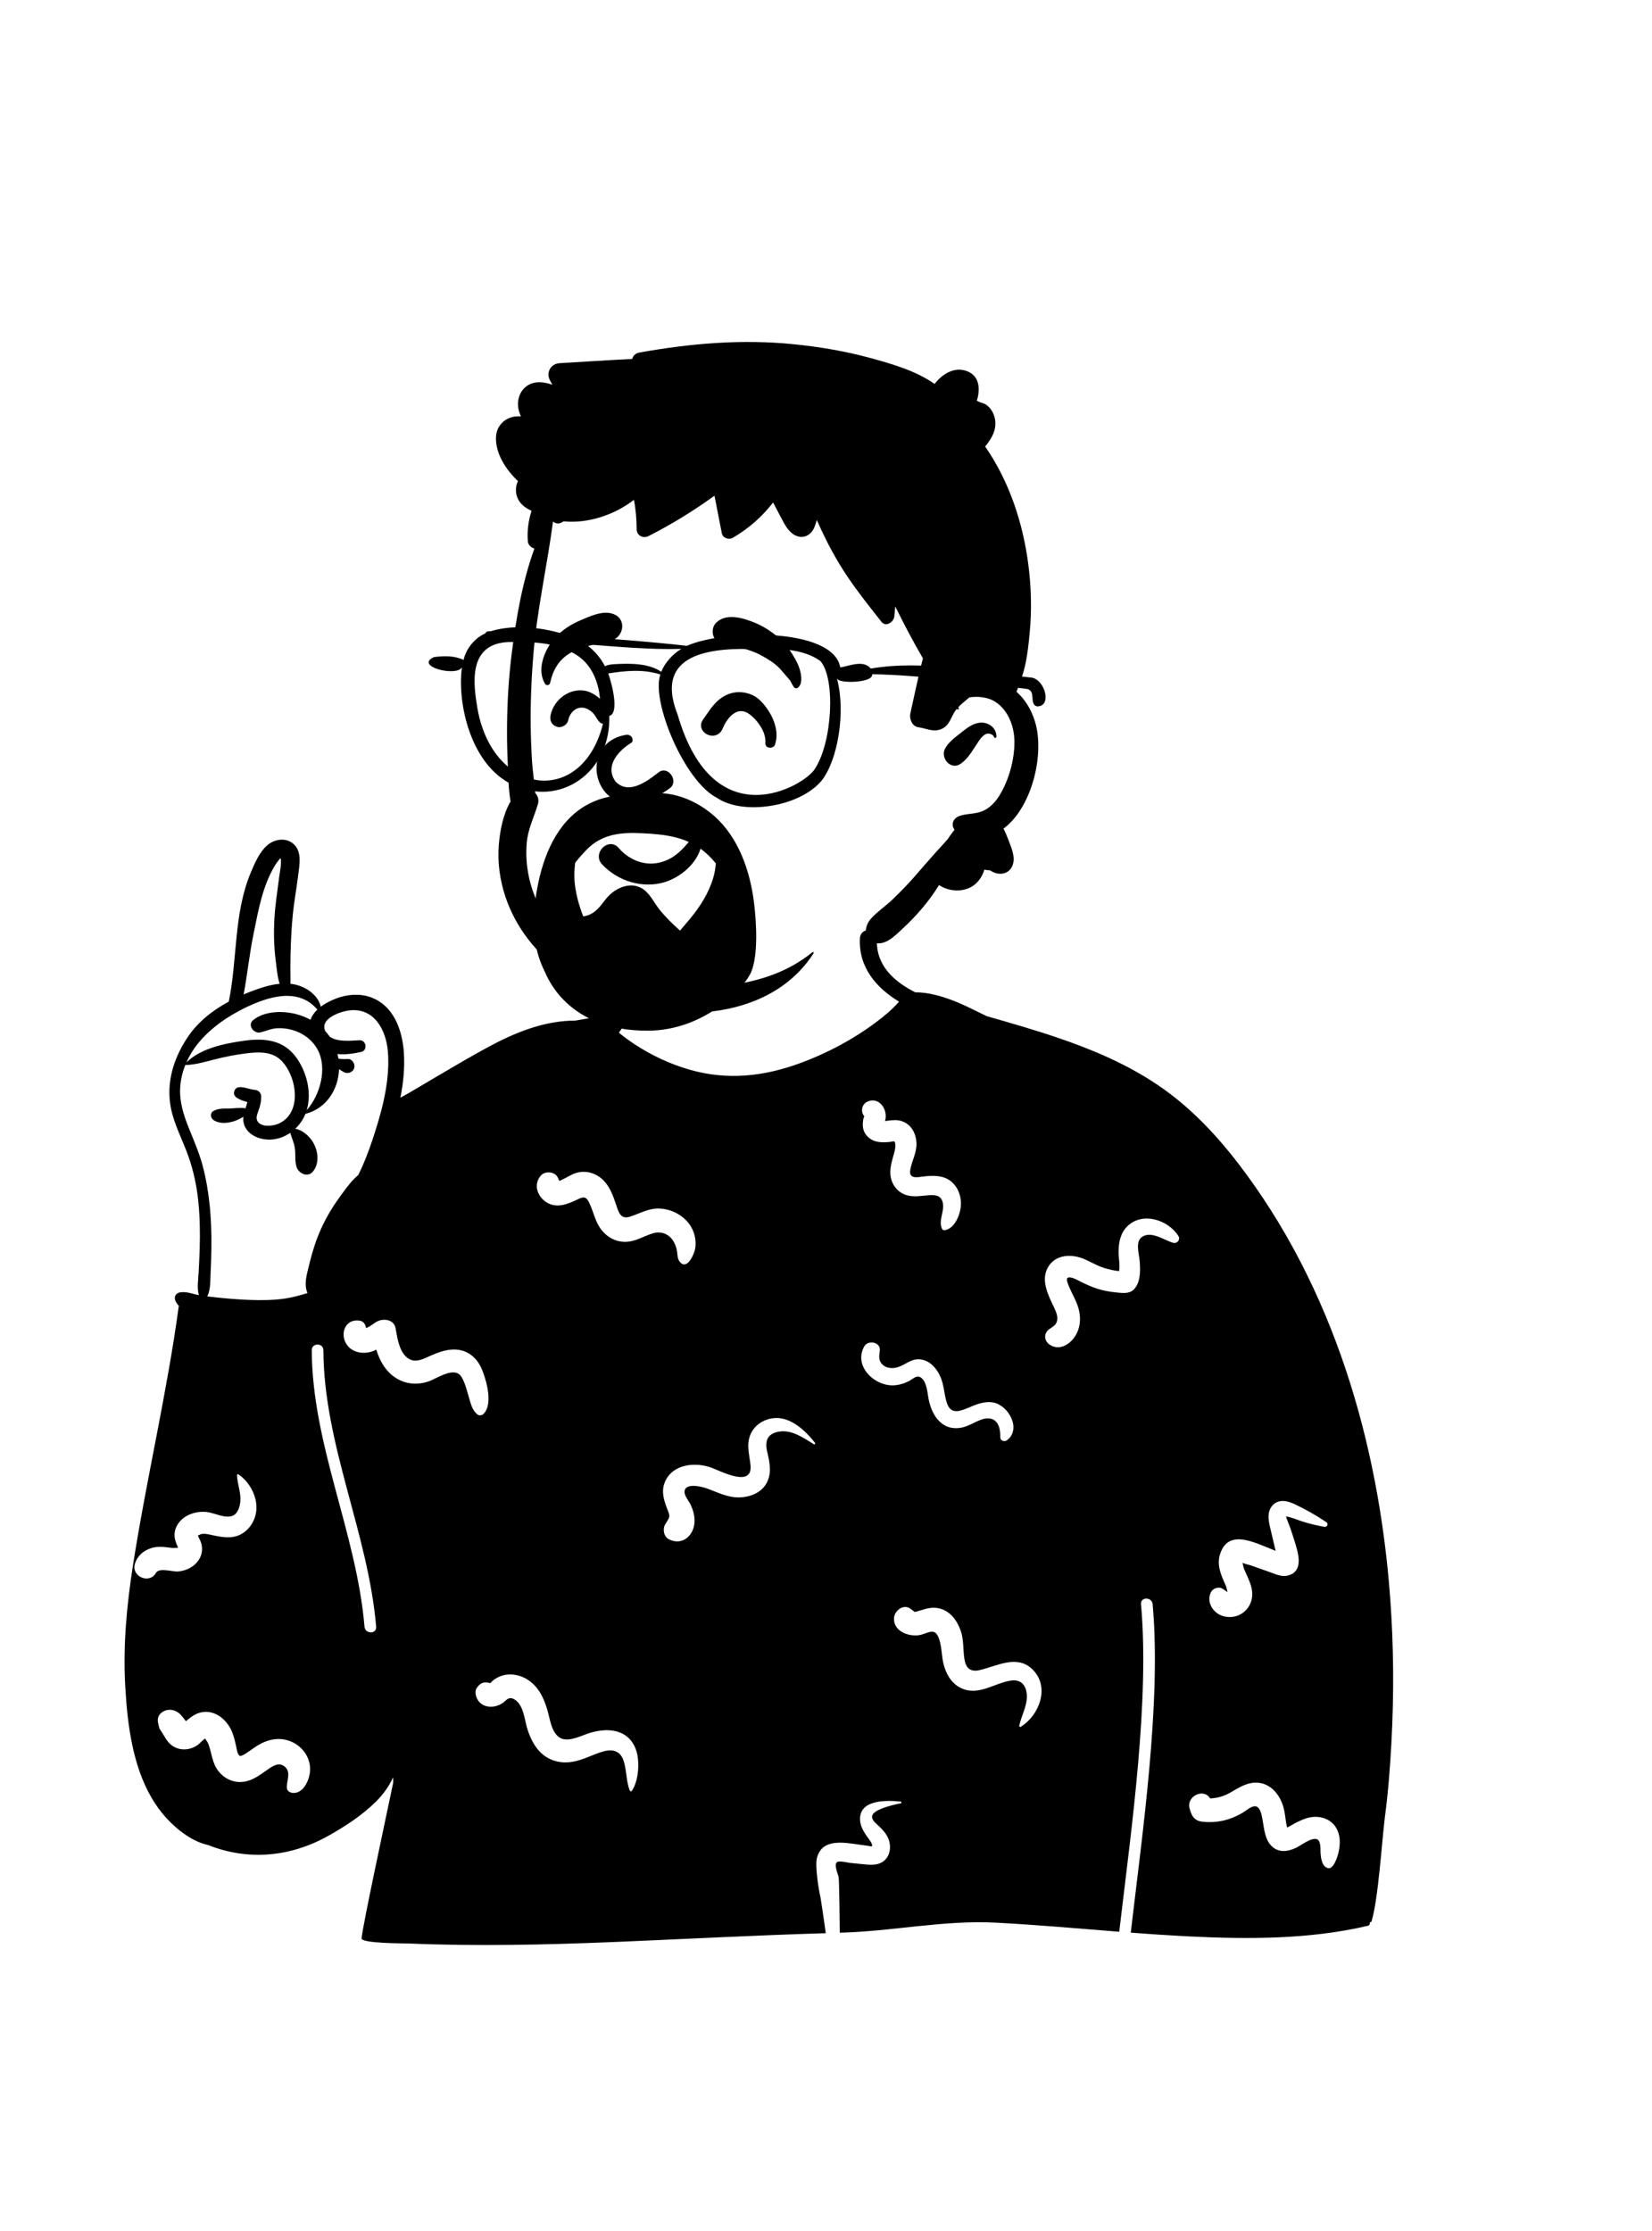 <svg width="1146" height="1547" viewBox="0 0 1146 1547" fill="none" xmlns="http://www.w3.org/2000/svg">
<path fill-rule="evenodd" clip-rule="evenodd" d="M204.03 585.632C198.744 580.435 190.34 581.727 185.185 586.348C179.939 591.041 176.782 598.417 174.088 604.776C162.003 633.365 164.818 664.667 158.704 694.578C147.517 700.622 137.417 708.514 130.266 719.13C119.401 735.256 114.246 754.037 119.694 773.149C122.508 783.038 127.29 792.201 130.7 801.879C134.342 812.182 136.571 822.889 137.64 833.768C138.69 844.445 138.831 855.181 138.528 865.898C138.367 871.448 138.074 876.989 137.782 882.529C137.519 887.494 136.64 892.675 137.827 897.54L137.973 898.1C137.509 898.029 137.055 897.938 136.601 897.838C132.706 896.969 129.277 895.617 125.212 896.152C122.044 896.566 120.4 899.209 121.742 902.197C122.327 903.498 123.104 904.588 124.042 905.517C115.87 965.965 101.596 1025.44 92.204 1085.7C87.947 1113.04 85.354 1140.45 86.817 1168.13L86.971 1170.88C88.462 1196.29 92.126 1224.3 105.036 1246.52C111.069 1256.93 119.361 1266.16 129.409 1272.81C134.01 1275.86 138.942 1278.24 144.299 1279.43C172.061 1290.49 201.417 1287.78 227.595 1273.15C239.368 1266.58 251.111 1258.92 260.724 1249.42C265.395 1244.8 269.904 1238.91 272.669 1232.49C272.659 1233.93 272.919 1235.4 272.628 1236.83L272.046 1239.64C267.686 1260.53 251.069 1337.73 250.848 1344.21C250.728 1347.7 280.151 1347.62 283.344 1347.73L283.433 1347.73C331.085 1349.72 378.767 1348.65 426.393 1346.68L430.153 1346.53C476.341 1344.57 526.603 1341.94 572.84 1340.59L572.744 1339.82C572.191 1335.67 569.497 1317.19 569.197 1315.78L569.186 1315.73C567.875 1310.45 565.348 1294.01 566.678 1288.56C570.105 1274.52 585.55 1277.73 596.417 1279.22L598.706 1279.52C600.465 1279.76 604.745 1280.39 604.705 1280.43C605.859 1279.23 603.113 1275.81 602.437 1274.9L601.895 1274.15C598.975 1270.06 596.334 1265.81 596.623 1260.55C597.325 1247.68 615.702 1248.41 624.733 1249.3C625.369 1249.36 625.63 1250.36 624.896 1250.51L623.115 1250.88C617.385 1252.11 604.659 1255.24 604.947 1259.99C605.111 1262.68 607.979 1264.67 609.731 1266.36C611.663 1268.24 613.582 1270.25 615.008 1272.55C617.752 1276.97 618.375 1282.94 615.661 1287.54C612.529 1292.85 606.974 1293.47 601.411 1292.99L601.097 1292.96C599.872 1292.85 598.648 1292.73 597.424 1292.61L590.079 1291.89C588.261 1291.72 582.417 1290.18 580.71 1291.24C578.291 1292.74 581.2 1299.37 581.746 1301.56L581.775 1301.72C582.244 1304.88 582.524 1338.05 582.572 1340.24C618.605 1339.4 654.644 1331.38 690.676 1333.27C719.302 1334.76 747.85 1337.35 776.422 1339.59L777.144 1333.46C785.063 1266.65 797.48 1178.49 791.52 1112.41C791.054 1107.24 799.128 1107.27 799.591 1112.41C805.752 1180.74 792.265 1272.53 784.419 1340.21C796.582 1341.13 808.751 1341.97 820.933 1342.61L824.039 1342.77C865.494 1344.84 908.28 1344.97 948.849 1335.46C950.1 1335.16 950.524 1333.91 950.261 1332.87C950.665 1333.11 951.27 1332.97 951.442 1332.41C956.168 1316.83 958.568 1277.15 960.71 1259.98L960.854 1258.86C963.053 1242.17 964.314 1225.3 965.222 1208.52C967.058 1174.94 966.836 1141.33 964.354 1107.8C956.455 1000.84 925.001 892.781 858.985 806.823C843.026 786.045 824.857 767.033 803.057 752.33C781.67 737.901 757.681 727.738 733.339 719.484C717.248 714.024 700.905 709.351 684.563 704.689C683.944 704.38 683.325 704.075 682.704 703.775L681.768 703.328C675.958 700.572 670.238 697.555 664.286 695.102L662.971 694.567C654.346 691.107 644.297 688.044 634.96 688.149C619.838 680.531 607.137 669.017 608.368 650.549C608.872 642.961 596.969 642.971 596.545 650.549C595.435 670.712 607.853 685.011 623.682 694.608L623.606 694.685L623.53 694.769C621.059 697.575 618.416 700.178 615.561 702.6C598.472 717.152 576.853 729.232 555.244 737.183C529.893 746.518 504.562 749.313 478.343 741.766C464.634 737.819 451.691 731.734 439.797 723.863C436.165 721.461 432.685 718.889 429.346 716.133C432.503 711.814 435.025 707.162 437.144 702.227C441.4 692.297 444.922 678.845 440.574 668.36C439.504 665.777 435.257 664.183 433.774 667.472C429.689 676.474 427.984 686.202 423.222 695.002C421.407 698.352 419.318 701.531 416.978 704.528C416.978 704.689 399.102 707.747 399.102 707.747C377.493 707.737 357.146 716.042 338.029 726.416C326.729 732.55 315.623 739.072 304.55 745.604L282.908 758.375C281.314 759.313 279.529 760.222 277.743 761.191C279.831 750.877 280.85 740.362 280.164 729.938C279.125 714.215 273.012 697.021 256.82 691.419C249.164 688.765 240.306 689.582 232.871 692.529C229.441 693.891 225.709 695.698 222.521 698.11C220.977 691.167 214.471 685.96 207.934 683.66C205.815 682.912 203.646 682.438 201.447 682.206C201.512 681.092 201.518 679.965 201.503 678.804L201.488 677.927C201.387 672.78 201.427 667.634 201.538 662.497C201.74 652.759 202.204 643.223 203.192 633.515C204.018 625.479 205.452 617.534 206.517 609.53L206.958 606.09C207.856 599.312 209.363 590.871 204.03 585.632ZM854.047 1242.77L855.851 1241.7C861.758 1238.21 867.843 1234.99 875 1236.61C881.817 1238.14 886.653 1243.68 889.195 1249.92C890.395 1252.87 891.021 1255.84 891.485 1258.98C891.745 1260.74 891.92 1262.51 892.229 1264.26L892.332 1264.81C892.472 1265.5 892.686 1266.47 892.881 1267.32C894.741 1266.5 896.614 1265.2 898.137 1264.43L899.364 1263.81C902.246 1262.37 905.243 1261.01 908.383 1260.34C915.184 1258.91 922.729 1260.99 926.617 1267.08C929.942 1272.29 929.874 1278.44 928.602 1284.28L928.512 1284.68C927.96 1287.11 925.108 1296.82 920.96 1295.4C916.926 1294.02 916.387 1288.66 916.081 1285.08L916.058 1284.74C915.921 1282.05 916.455 1276.38 913.404 1275.36C909.592 1274.08 902.257 1279.92 898.937 1281.45C893 1284.17 886.478 1284.98 881.647 1279.67C877.315 1274.92 876.95 1267.95 875.829 1261.92L875.539 1260.4C874.944 1257.33 873.794 1252.44 870.403 1252.56C867.631 1252.66 864.589 1255.54 862.305 1256.9C859.784 1258.41 857.166 1259.66 854.43 1260.73C848.045 1263.23 840.947 1264.02 834.154 1263.29C830.219 1262.86 827.657 1260.98 826.265 1257.28C825.794 1256.19 825.435 1255.07 825.187 1253.91C822.982 1245.62 835.031 1239.71 839.474 1247.12C844.599 1246.93 849.371 1245.55 854.047 1242.77ZM112.482 1187.34C116.156 1184.72 121.146 1185.29 124.429 1188.24L124.625 1188.42C125.535 1189.3 127.587 1191.59 128.916 1193.6L129.332 1193.28C129.399 1193.23 129.464 1193.18 129.526 1193.13L129.706 1192.98C132.422 1190.68 135.26 1188.58 138.754 1187.64C147.86 1185.19 156.135 1191.29 160.111 1199.11C161.996 1202.82 162.803 1206.65 163.743 1210.64L163.823 1211.01C164.202 1212.88 164.695 1216.66 166.329 1217.58C166.929 1217.92 168.291 1217.25 169.639 1216.47C172.713 1214.7 175.472 1212.43 178.484 1210.56C185.552 1206.18 193.583 1204.36 201.52 1207.53C209.377 1210.66 215.007 1218.04 215.139 1226.65C215.237 1232.99 210.99 1244.07 202.997 1243.29C201.396 1243.14 199.335 1242.15 199.076 1240.31C198.387 1235.41 202.248 1229.39 197.82 1225.34C193.537 1221.43 189.101 1224.72 185.224 1227.43L182.446 1229.38C177.934 1232.52 173.288 1235.39 167.576 1235.73C160.349 1236.16 153.676 1232.17 150.04 1226.02C146.752 1220.45 146.704 1214.16 144.133 1208.45C143.571 1207.2 142.123 1206.05 142.605 1205.48C140.657 1206.49 138.144 1209.42 136.93 1210.24C130.888 1214.31 122.809 1214.28 117.512 1208.88C115.401 1206.73 114.058 1204.07 112.495 1201.54C111.93 1200.62 111.225 1199.77 110.709 1198.83C110.521 1198.48 110.211 1197.2 109.956 1196.05L109.565 1194.23L109.524 1193.93C109.189 1191.17 110.163 1189 112.482 1187.34ZM345.228 1163.25C352.169 1159.61 360.727 1160.99 366.981 1165.41C373.993 1170.37 377.434 1177.98 379.774 1186.02C381.477 1191.87 382.293 1199.95 387.187 1204.19C392.883 1209.12 402.431 1203.89 408.443 1201.94C415.718 1199.59 424.459 1198.62 431.557 1202.1C438.513 1205.52 441.865 1212.47 442.583 1219.93C443.254 1226.89 442.258 1236.05 438.29 1241.87C437.899 1242.44 437.154 1242.3 436.907 1241.69C434.299 1235.26 434.801 1227.92 432.684 1221.27C430.423 1214.17 425.125 1212.67 418.398 1214.58C411.382 1216.57 404.957 1220.3 397.741 1221.62C390.048 1223.04 382.43 1221.58 376.366 1216.49C371.263 1212.22 368.173 1205.98 366.085 1199.77C364.05 1193.72 363.718 1185.62 359.384 1180.59C358.291 1179.32 356.385 1177.79 354.616 1177.63C351.987 1177.38 351.037 1179.34 348.913 1180.84C343.311 1184.79 334.369 1184.87 330.939 1177.92C329.816 1175.64 329.259 1172.4 330.939 1170.18C333.884 1166.27 336.302 1166.3 340.188 1167.15C340.311 1167.04 340.45 1166.91 340.604 1166.73L340.724 1166.58C341.751 1165.28 343.748 1164.03 345.228 1163.25ZM620.164 1122.2C620.394 1116.98 626.686 1111.96 631.649 1115.61C632.45 1116.19 633.238 1116.79 634.011 1117.41L634.328 1117.75V1117.75C635.251 1117.75 636.112 1117.51 637.024 1117.22L638.619 1116.7C642.808 1115.38 646.834 1114.31 651.305 1115.29C658.997 1116.98 663.877 1123.61 666.383 1130.66C668.719 1137.23 667.952 1143.93 669.048 1150.66C670.086 1157.04 673.365 1159.53 679.523 1158.17L679.839 1158.09C692.087 1155.16 706.041 1146.96 716.779 1158.2C728.379 1170.36 720.791 1189.65 708.093 1197.46C707.538 1197.8 706.925 1197.24 707.051 1196.66C708.738 1188.81 713.66 1181.33 712.01 1172.99C710.867 1167.22 706.856 1164.49 701.132 1165.41C689.093 1167.35 677.833 1176.94 665.485 1169.98C659.318 1166.5 655.919 1159.96 654.383 1153.26C652.998 1147.23 653.391 1140.44 650.739 1134.75C647.837 1128.53 642.951 1133.04 637.685 1133.89C630.235 1135.09 619.768 1131.18 620.164 1122.2ZM216.262 936.289C216.238 931.094 224.309 931.088 224.333 936.289C224.631 1002.11 255.411 1062.94 260.94 1128.1C261.378 1133.28 253.306 1133.25 252.87 1128.1C247.339 1062.92 216.56 1002.21 216.262 936.289ZM882.679 1044.03C886.928 1039.21 893.152 1040.71 898.208 1043.12C905.802 1046.74 913.07 1050.81 920.037 1055.52C921.751 1056.67 920.67 1059.19 918.653 1058.8C913.543 1057.82 908.57 1056.72 903.612 1055.12C899.887 1053.93 896.009 1052.19 892.124 1051.57C892.367 1052.47 892.663 1053.34 893.011 1054.2C893.648 1055.97 894.389 1057.69 895.017 1059.46C896.268 1062.99 897.394 1066.56 898.487 1070.14L899.03 1071.93C901.301 1079.43 903.507 1090.34 893.028 1092.65C889.14 1093.51 885.286 1091.81 881.669 1090.48L880.924 1090.21L867.731 1085.53C866.16 1084.98 863.248 1084.59 861.945 1083.61L862.153 1084.61C862.423 1085.94 862.688 1087.25 863.26 1088.57L863.579 1089.3C866.857 1096.74 870.988 1104.17 867.166 1112.39C863.892 1119.43 856.151 1122.77 848.692 1120.77C841.603 1118.87 836.473 1110.88 840.143 1103.94C841.511 1101.35 845.512 1100.08 848.055 1101.7L848.738 1102.15C849.539 1102.68 850.917 1103.57 850.951 1103.74C851.14 1103.79 851.339 1103.84 851.541 1103.89C851.113 1102.63 850.825 1100.69 850.449 1099.84L849.069 1096.7C846.5 1090.81 844.274 1084.81 846.234 1078.2C851.846 1059.27 870.877 1070.03 884.915 1075.44C884.71 1074.64 884.508 1073.85 884.336 1073.07C883.731 1070.33 883.069 1067.61 882.414 1064.88L881.071 1059.25C879.862 1054.06 878.921 1048.28 882.679 1044.03ZM164.423 1022.9C164.411 1022.45 164.962 1022.11 165.348 1022.37C174.324 1028.4 180.328 1041.01 176.956 1051.74C175.318 1056.96 171.836 1061.53 166.947 1064.06C160.869 1067.2 154.157 1066.01 147.771 1064.66L145.059 1064.08C143.147 1063.68 141.261 1063.38 139.315 1063.92C138.647 1064.11 137.872 1064.69 137.238 1064.81C137.5 1065.26 137.779 1066.03 137.92 1066.32L138.382 1067.25C138.847 1068.2 139.3 1069.18 139.584 1070.17C140.539 1073.49 140.303 1077.06 138.757 1080.17C135.878 1085.95 129.839 1089.2 123.553 1089.76C119.807 1090.09 110.369 1086.81 108.138 1090.78C103.709 1098.67 91.098 1093.37 93.55 1084.63C95.207 1078.73 99.909 1074.91 105.735 1073.31C108.839 1072.46 112.052 1072.58 115.209 1072.92C116.445 1073.06 117.678 1073.25 118.916 1073.38L119.845 1073.47C119.603 1073.45 122.411 1073.38 123.538 1073.31L123.298 1072.66C123.262 1072.57 123.23 1072.49 123.201 1072.43C121.947 1069.74 121.016 1067.07 121.092 1064.07C121.23 1058.66 124.731 1053.94 129.33 1051.33C133.57 1048.93 138.619 1047.97 143.439 1048.51C148.737 1049.1 156.267 1053.29 161.477 1051.08C165.403 1049.41 166.735 1043.6 166.796 1039.79C166.887 1034.05 164.583 1028.62 164.423 1022.9ZM529.991 985.266C544.431 978.784 556.831 989.856 565.305 1000.45C565.742 1001 565.192 1001.92 564.503 1001.49L563.378 1000.79C556.459 996.449 548.788 991.32 540.214 992.798C532.452 994.137 530.53 999.218 532.075 1006.14L532.528 1008.09C534.17 1015.22 535.429 1022.6 531.34 1029.23C527.479 1035.49 519.946 1038.22 512.892 1038.39C504.754 1038.58 497.73 1034.8 490.29 1032.16L489.702 1031.95C486.542 1030.86 475.014 1028.01 474.855 1034.5C474.78 1037.47 477.958 1040.96 479.18 1043.63C480.779 1047.12 481.843 1050.79 481.824 1054.66C481.776 1064.33 473.712 1072.19 464.17 1067.5C460.46 1065.67 459.504 1060.44 461.439 1057.08C464.163 1052.34 465.267 1052.58 463.357 1047.61L462.806 1046.21C460.457 1040.21 458.586 1034.04 461.226 1027.74C466.498 1015.17 482.306 1013.65 493.6 1017.81L494.012 1017.97C501.042 1020.69 522.094 1031.61 520.643 1016.17C520.072 1010.09 518.227 1004.26 519.517 998.114C520.715 992.406 524.697 987.643 529.991 985.266ZM599.571 933.64C602.207 928.997 611.057 930.658 610.323 936.552L610.088 938.387C609.788 940.898 609.723 943.257 611.457 945.49C613.561 948.201 617.164 949.02 620.433 948.606C627.356 947.729 631.77 941.308 639.389 942.808C645.573 944.025 649.843 949.087 652.316 954.606C654.933 960.451 654.878 966.787 656.828 972.806C659.074 979.727 663.862 979.408 669.842 976.986L671.13 976.457C676.851 974.078 682.591 971.435 688.965 972.571C699.553 974.462 708.67 990.746 698.751 998.609C696.96 1000.03 693.831 999.287 693.906 996.603L693.916 996.094C693.967 991.209 692.735 984.906 687.138 983.755C681.204 982.534 674.498 987.951 668.987 989.511C654.713 993.549 646.583 982.803 644.158 970.093L644.07 969.606C643.296 965.157 642.684 956.925 638.033 954.842C635.552 953.731 632.906 956.465 630.833 957.566C627.612 959.275 624.156 960.361 620.512 960.638C607.032 961.667 591.716 947.485 599.571 933.64ZM262.254 916.084C266.696 914.16 273.319 915.23 274.405 921.029L275.063 924.678C276.354 931.726 278.408 940.538 285.334 943.076C289.666 944.664 294.64 941.882 298.525 940.185C303.191 938.146 307.74 936.397 312.849 935.913C323.217 934.93 330.939 940.93 334.606 950.307L334.926 951.142C337.884 959.021 341.881 974.09 335.405 980.481C334.46 981.414 332.554 981.87 331.394 980.999C327.568 978.127 326.6 973.408 325.286 968.982L325.173 968.603C323.779 964.007 322.636 958.945 320.119 954.804C315.44 947.107 303.232 955.895 297.36 957.925C287.717 961.258 277.717 959.31 270.347 952.181C265.693 947.677 262.941 941.977 261.048 935.943C259.84 936.568 258.586 937.108 257.235 937.474C252.09 938.867 245.987 938.133 242.07 934.233C234.718 926.916 238.705 913.79 249.915 915.913C252.122 916.33 253.571 918.44 253.833 920.594L253.984 920.934V920.934C256.804 920.002 259.888 917.108 262.254 916.084ZM781.703 850.709C792.176 839.93 810.352 845.773 817.515 857.206C819.001 859.577 816.547 862.582 813.938 861.862C807.702 860.143 798.904 853.378 792.314 857.684C787.43 860.876 790.087 869.218 790.534 873.885L790.598 874.581C791.163 880.935 791.292 889.627 786.345 894.383C783.497 897.12 779.131 896.75 775.376 896.359L774.182 896.236C769.755 895.791 765.358 895.01 761.118 893.647C757.22 892.396 753.526 890.695 749.864 888.894L748.949 888.442C747.328 887.638 741.921 884.448 740.302 886.452C739.458 887.498 741.55 892.077 741.985 893.098C743.627 896.939 745.716 900.556 747.222 904.465C749.876 911.352 750.098 919.123 746.37 925.695C742.759 932.064 734.933 937.224 727.998 932.331C724.027 929.53 724.038 924.434 727.998 921.63C730.093 920.147 732.206 919.169 733.071 916.681C734.201 913.436 732.747 909.994 731.34 906.99L729.655 903.418C725.922 895.439 722.193 886.262 727.408 878.106C732.793 869.684 743.737 869.551 752.017 873.059C756.742 875.061 761.053 877.746 765.977 879.295C769.384 880.368 772.804 881.084 776.293 881.477C777.071 877.277 775.971 872.575 775.959 868.403C775.941 862.064 777.122 855.423 781.703 850.709ZM241.628 700.774C259.302 698.18 267.857 713.993 269.077 729.221C270.177 743.046 267.937 756.912 264.437 770.354C263.125 775.339 261.653 780.263 260.109 785.107C257.627 792.888 254.934 800.658 251.655 808.145C250.657 810.406 249.648 812.676 248.518 814.856C244.648 818.03 241.336 822.306 238.326 826.415L236.348 829.13V829.13L235.817 829.862C230.703 836.865 226.334 844.131 222.763 852.033C219.362 859.558 216.83 867.403 214.863 875.412L214.379 877.412C212.865 883.575 210.634 890.932 213.331 896.668C208.035 898.301 202.769 899.785 197.14 900.572C189.372 901.662 181.291 901.732 173.453 901.45C165.879 901.172 158.314 900.581 150.773 899.777L145.34 899.179C144.777 899.115 144.215 899.048 143.653 898.977C143.865 898.715 144.046 898.422 144.178 898.1C146.113 893.458 145.864 888.075 146.078 883.082L146.104 882.529C146.387 876.989 146.558 871.448 146.629 865.898C146.76 855.484 146.478 845.039 145.338 834.676C144.35 825.604 142.806 816.531 140.395 807.722C137.963 798.791 134.251 790.405 130.821 781.827C127.431 773.351 124.636 764.643 124.94 755.398C125.131 749.525 126.423 743.813 128.612 738.414C128.714 738.495 128.843 738.556 128.995 738.546C135.865 738.293 142.372 736.305 149.01 734.63C156.051 732.845 163.264 731.381 170.467 730.513L171.998 730.333C178.001 729.659 184.541 729.331 190.088 731.905C196.091 734.702 199.874 740.918 202.153 746.881L202.408 747.568C206.458 758.874 205.529 773.964 193.004 779.314C189.12 780.98 180.252 781.999 178.255 776.731C177.357 774.329 179.203 770.778 179.899 768.508C180.716 765.802 181.251 763.138 181.19 760.313C181.142 757.835 179.249 755.965 176.841 755.765L176.621 755.751C172.242 755.561 163.214 750.515 162.336 757.78C162.164 759.192 163.244 760.676 164.384 761.363C166.684 762.724 169.085 763.634 171.587 764.188C171.244 765.701 170.759 767.185 170.284 768.658C170.003 768.517 169.69 768.427 169.357 768.396C165.655 768.093 161.993 768.679 158.291 768.719L156.267 768.733C153.394 768.761 150.888 768.916 148.102 770.404C145.529 771.776 145.983 775.217 148.102 776.691C153.66 780.546 163.072 778.285 168.863 774.37C168.611 776.358 168.732 778.386 169.579 780.515C172.081 786.834 179.254 789.981 185.669 790.253C191.369 790.496 196.817 788.699 201.367 785.551C202.295 788.871 203.788 792.06 204.433 795.502C205.281 800.022 204.272 805.31 205.845 809.558C207.419 813.838 213.502 816.703 217.023 812.505C222.178 806.369 220.574 796.651 216.045 790.435C213.634 787.145 209.255 783.371 204.796 782.776C207.893 779.86 210.375 776.257 211.939 772.281C212.05 772.331 212.181 772.341 212.322 772.301C226.819 768.336 234.707 755.196 235.192 741.401C236.261 742.168 237.37 742.856 238.531 743.47C241.305 744.965 244.866 743.652 245.724 740.554C246.51 737.668 244.22 734.106 241.002 734.348C239.166 734.499 237.32 734.509 235.494 734.206C235.242 734.166 235 734.116 234.748 734.065C234.586 733.005 234.375 731.946 234.112 730.896C239.59 731.522 245.32 730.624 250.616 729.453C255.176 728.454 254.117 721.199 249.527 721.37L248.789 721.402C242.767 721.692 233.876 722.664 228.715 718.847C227.807 717.535 226.798 716.294 225.709 715.124C225.568 714.831 225.447 714.519 225.336 714.195C222.561 706.203 235.706 701.642 241.628 700.774ZM400.284 813.21C407.165 811.37 414.407 813.877 419.139 819.074C423.115 823.443 425.175 828.807 427.016 834.291L428.066 837.446C429.596 841.912 431.353 845.457 436.82 843.754C443.827 841.571 449.901 837.768 457.521 838.068C464.447 838.342 471.225 841.322 476.047 846.317C480.98 851.426 483.335 858.545 482.288 865.559L482.219 865.988C481.673 869.219 476.949 880.751 471.942 875.442C469.707 873.075 470.148 870.454 469.617 867.446C469.113 864.58 468.033 861.77 466.265 859.446C463.13 855.326 458.087 853.721 453.157 855.178C446.654 857.1 440.911 861.063 433.906 861.156C426.536 861.255 420.28 857.432 416.215 851.431C412.934 846.586 411.763 840.916 409.454 835.648L409.232 835.146C407.293 830.811 405.972 829.247 401.531 831.319L399.979 832.063C393.331 835.224 385.852 838.116 378.977 833.66C372.591 829.522 369.868 821.205 375.24 815.149C378.204 811.806 385.064 812.375 386.99 816.663C387.328 817.401 387.642 818.149 387.951 818.899C388.539 818.719 389.111 818.501 389.654 818.196C393.257 816.572 396.386 814.254 400.284 813.21ZM601.156 764.247C609.005 760.016 615.558 768.338 614.304 775.853L614.243 776.182C614.197 776.409 614.091 776.904 613.959 777.471C614.359 777.422 614.756 777.352 615.151 777.251L616.975 777.028C619.841 776.694 622.62 776.521 625.489 777.442C632.262 779.615 635.592 786.2 635.755 792.948C635.917 799.673 632.439 805.097 631.417 811.521C630.372 818.091 637.17 816.215 641.608 815.734L641.782 815.716C647.955 815.091 654.446 815.08 659.577 819.106C664.876 823.262 667.224 830.445 666.475 837.022C665.799 842.961 662.084 852.103 655.353 853.042C654.688 853.135 653.932 852.988 653.591 852.324C650.869 847.03 654.656 841.184 654.228 835.599C653.757 829.456 649.842 828.434 644.444 828.832C639.205 829.217 633.98 830.329 628.805 828.766C623.192 827.069 619.119 822.251 617.967 816.568C616.697 810.304 619.031 804.476 620.545 798.523C621.049 796.546 621.296 794.557 620.949 792.536C620.874 792.099 620.495 791.696 620.358 791.523C619.496 791.362 618.207 791.774 617.469 791.853L616.423 791.956C610.739 792.47 605.262 792.125 601.201 787.427C599.119 785.019 598.35 782.077 598.558 778.972L598.662 777.718C598.773 776.512 598.986 774.92 599.613 774.256L599.621 774.223V774.223C599.41 773.941 599.211 773.651 599.028 773.35L598.851 773.045C597.11 770.141 598.12 765.884 601.156 764.247ZM199.035 690.592C206.853 690.592 214.239 693.145 220.15 700.098C218.042 702.106 216.357 704.437 215.428 707.172C212.534 705.587 209.467 704.347 206.33 703.468C196.756 700.794 183.662 700.834 175.612 707.404C171.395 710.835 176.025 716.99 180.565 715.931C184.63 714.982 188.161 713.226 192.429 713.025C196.131 712.843 199.762 713.327 203.313 714.397C208.731 716.033 213.654 719.13 217.275 723.398C218.486 724.831 219.545 726.386 220.433 728.062C227.192 740.897 222.097 759.303 212.766 769.869C216.428 757.699 212.776 743.349 205.482 733.269C196.701 721.131 183.568 719.755 169.732 721.65L169.275 721.713C155.89 723.601 139.315 726.9 129.308 736.739C130.306 734.469 131.456 732.269 132.749 730.139C140.334 717.646 152.914 707.898 165.968 700.945C168.157 699.765 170.366 698.675 172.565 697.666C180.928 693.821 190.249 690.592 199.035 690.592ZM194.759 595.249L194.789 595.391C194.796 595.417 194.803 595.444 194.809 595.471C195.271 599.574 194.18 604.285 193.624 608.426L193.548 609.013C192.378 618.439 190.835 627.874 190.33 637.37C189.839 646.502 190.028 655.974 191.126 665.066L191.289 666.362C191.934 671.317 192.318 677.13 193.991 682.216C187.556 682.831 181.12 684.9 175.269 687.101C173.17 687.897 171.082 688.735 169.004 689.624C171.607 675.788 172.999 661.751 175.824 647.956L176.379 645.21C179.45 629.95 182.332 614.592 190.27 600.94C191.329 599.124 192.469 597.6 193.76 595.975C194.043 595.603 194.375 595.361 194.759 595.249Z" fill="black"/>
<path fill-rule="evenodd" clip-rule="evenodd" d="M550.659 238.716C514.493 235.053 479.054 238.131 443.413 244.5C440.689 244.993 439.146 246.78 438.572 248.929C421.784 249.696 404.978 250.928 388.212 251.846C382.128 252.179 378.679 258.192 381.453 263.623C382.007 264.701 382.583 265.751 383.168 266.8L382.433 266.558C377.39 264.939 371.942 264.141 367.027 266.711C360.773 269.98 358.32 277.194 359.702 283.835C360.057 285.53 360.651 287.155 361.327 288.74C359.955 288.649 358.573 288.679 357.201 288.861C349.897 289.83 344.47 295.43 344.086 302.888C343.521 314.149 350.775 325.573 359.319 333.635C358.079 336.189 357.604 339.197 358.12 342.244C359.149 348.269 363.585 351.876 368.728 354.23C366.584 361.042 365.57 368.165 366.168 375.444C366.368 377.874 368.492 379.881 370.735 380.373C362.376 403.396 358.145 428.113 355.102 452.198C352.933 469.334 351.864 486.57 351.734 503.836C351.67 511.63 351.799 519.434 352.126 527.23L352.258 530.154C352.661 538.581 352.681 547.43 354.194 555.766C349.029 564.555 346.951 575.465 346.074 585.313C344.984 597.503 346.709 610.077 350.554 621.673C365.06 665.488 408.841 693.139 452.816 700.325C493.52 706.975 540.621 698.024 564.409 661.038C564.782 660.453 563.985 659.97 563.521 660.353C546.502 674.197 526.761 680.373 505.313 683.38C468.229 688.568 426.547 679.768 396.787 656.438C382.502 645.236 372.203 628.929 367.672 611.379C365.362 602.409 364.565 593.053 365.474 583.82C366.402 574.456 370.547 566.463 373.16 557.613C374.038 554.625 373.109 551.85 371.284 549.873C370.77 542.687 369.558 535.442 369.095 528.278C368.581 520.133 368.267 511.989 368.156 503.836C367.944 486.922 368.651 469.979 370.073 453.138C372.676 422.298 379.586 392.206 383.641 361.629C385.143 362.976 387.295 363.529 389.551 362.352L389.785 362.224L391.016 361.519C391.086 361.519 391.167 361.529 391.239 361.538C399.661 362.356 408.397 361.186 416.468 358.672C424.912 356.049 432.75 352.013 439.752 346.634C441.083 353.384 441.638 360.206 441.648 367.088C441.658 371.387 446.207 373.618 449.819 371.781C465.829 363.647 481.122 354.273 495.639 343.738C497.334 352.426 499.028 361.114 500.734 369.813C501.389 373.164 505.657 374.516 508.391 372.922C519.265 366.593 528.657 358.31 536.303 348.459C537.83 351.38 539.361 354.3 540.903 357.213L543.224 361.578C545.514 365.867 548.581 370.611 553.594 371.982C558.901 373.435 563.33 369.995 565.115 365.191C565.66 363.698 566.164 362.163 566.628 360.619C571.149 370.944 576.252 381.035 582.022 390.662C590.678 405.102 601.07 417.968 611.429 431.168C614.576 435.175 619.963 431.35 620.397 427.455C620.649 425.165 620.861 422.864 621.044 420.572C627.081 432.758 633.38 444.831 640.242 456.553L639.26 460.404V460.404C636.428 471.785 634.077 483.247 631.52 494.689C630.695 498.38 632.656 503.658 636.968 504.287C642.119 505.037 646.992 507.67 652.268 505.859C658.022 503.883 659.159 498.909 661.874 494.194C662.416 493.255 663.046 492.392 663.724 491.573L663.897 491.797V491.797C664.321 492.353 665.329 491.747 665.077 491.111L664.782 490.377V490.377C667.115 487.899 669.907 485.833 672.475 483.609C678.576 482.581 685.439 483.707 689.643 486.187C699.216 491.837 703.613 503.482 703.704 514.19C703.815 526.724 699.932 540.811 693.375 551.528C690.489 556.241 686.534 560.498 681.31 562.588C676.124 564.666 670.505 564.021 665.228 565.978C661.738 567.281 659.589 571.156 661.698 574.667C661.839 574.91 662 575.131 662.153 575.364L660.583 577.447C659.504 578.89 658.379 580.435 657.33 582.043C654.646 585.132 651.821 588.109 649.088 591.147C644.035 596.746 639.131 602.499 634.158 608.18C629.466 613.539 624.503 618.574 619.388 623.529C614.556 628.222 608.524 632.167 604.085 637.173C599.768 642.057 598.597 650.584 605.7 653.41C613.558 656.545 620.514 649.198 625.804 644.3L626.026 644.095C635.723 635.169 644.479 624.969 651.433 613.738C658.321 618.429 668.284 618.877 675.143 614.187C678.752 611.72 681.522 607.573 682.867 603.063C684.136 603.347 685.405 603.514 686.641 603.494C687.278 603.864 687.916 604.223 688.562 604.558C693.678 607.221 699.962 606.031 702.302 600.369C704.433 595.229 702.237 589.391 700.317 584.439L699.921 583.416C698.832 580.591 697.631 577.513 696.138 574.617C700.294 571.489 703.846 567.603 706.852 563.184C716.95 548.299 721.994 526.531 719.764 508.771C718.423 498.054 713.39 486.954 705.148 479.727L705.449 478.94V478.94C707.76 473.078 709.859 467.194 711.22 460.999C712.814 453.753 713.591 446.245 714.297 438.869C715.79 423.288 715.386 407.353 713.399 391.833C709.666 362.619 700.204 333.939 683.407 309.629C688.17 303.926 691.942 297.216 689.975 289.497C689.077 285.954 687.03 282.594 683.942 280.565C682.238 279.446 680.209 279.274 678.504 278.346L677.992 278.064C677.243 277.626 677.816 277.673 678.262 275.641C680.028 267.527 678.565 259.687 669.637 256.993C661.234 254.46 653.284 259.838 648.311 266.246C635.297 257.012 618.148 252.179 603.066 248.072C585.916 243.419 568.324 240.513 550.659 238.716ZM691.225 510.88C691.286 504.27 685.022 500.193 678.857 501.274C674.718 501.994 671.264 504.465 668.022 507.02L666.441 508.271C662.492 511.372 657.959 514.715 655.605 519.105C652.155 525.584 659.448 534.302 666.257 529.76C670.928 526.629 673.922 521.612 676.986 516.951L677.303 516.47C678.696 514.381 679.916 512.161 681.824 510.486L682.236 510.125C682.863 509.59 683.536 509.103 684.346 508.871C685.908 508.422 688.801 509.051 689.49 510.911L689.551 511.102C689.804 512.041 691.215 511.838 691.225 510.88Z" fill="black"/>
<path fill-rule="evenodd" clip-rule="evenodd" d="M437.778 611.695C445.21 613.848 453.186 614.04 460.761 611.817C467.632 609.8 474.687 605.361 479.744 599.487C484.236 594.27 487.145 587.929 487.031 581.16C487.018 580.387 486.742 579.742 486.316 579.241C485.859 578.702 485.22 578.332 484.535 578.171C483.831 578.006 483.087 578.064 482.453 578.352C481.879 578.613 481.387 579.056 481.08 579.703C480.303 580.725 479.529 581.731 478.752 582.709C472.503 590.427 466.452 596.195 457.056 598.264C451.958 599.386 446.867 598.889 442.195 597.176C437.194 595.342 432.674 592.118 429.131 587.993C427.53 586.128 425.64 585.367 423.792 585.354C421.698 585.34 419.628 586.313 418.068 587.869C416.535 589.399 415.509 591.477 415.416 593.651C415.334 595.559 415.957 597.552 417.612 599.331C423.065 605.188 430.132 609.479 437.778 611.695ZM438.008 515.028C430.39 519.66 418.782 530.461 426.977 541.944C436.624 552.069 450.512 540.46 457.356 535.21C463.703 531.141 470.833 541.606 464.945 546.357C415.49 582.984 395.42 516.239 434.155 509.582C438.419 508.848 440.003 513.595 438.008 515.028ZM509.269 494.647C511.717 493.08 514.597 492.543 517.789 493.995C520.284 495.13 524.659 498.913 527.703 503.885C529.786 507.287 531.263 511.278 530.956 515.436C530.885 516.401 531.241 517.113 531.804 517.639C532.248 518.055 532.89 518.36 533.643 518.456C534.283 518.537 535 518.464 535.582 518.282C536.69 517.936 537.276 517.217 537.497 516.63C539.629 510.967 538.71 504.647 536.321 498.945C533.097 491.251 527.241 484.805 523.405 482.727C516.84 479.17 509.095 479.006 502.521 482.63C496.924 485.714 493.425 490.694 489.945 495.77C489.205 496.849 488.471 497.92 487.712 498.972C486.191 501.081 486.04 503.172 486.629 504.965C487.281 506.952 488.945 508.629 491.025 509.506C492.948 510.317 495.18 510.431 497.155 509.598C498.823 508.894 500.354 507.522 501.323 505.194C502.955 501.273 505.673 496.947 509.269 494.647V494.647ZM384.918 503.37C386.595 504.244 387.907 504.507 389.767 503.95C390.795 503.641 391.812 503.048 392.608 502.252C393.397 501.463 393.966 500.482 394.187 499.393C394.731 496.707 396.201 494.192 398.295 492.552C400.085 491.151 402.344 490.408 404.85 490.827C407.554 491.279 410.13 493.014 411.904 495.059C412.497 495.743 412.962 496.521 413.429 497.293C414.304 498.736 415.153 500.078 416.359 501.139C416.816 501.542 417.505 501.821 418.172 501.821C418.443 501.821 418.718 501.777 418.98 501.696C421.672 498.993 422.189 496.944 422.102 494.91C422.011 492.778 421.171 490.62 419.813 488.605C416.628 483.881 410.58 480.007 406.498 479.129C400.909 477.928 395.358 479.37 390.908 482.493C386.329 485.706 382.936 490.695 381.878 496.317C381.623 497.671 381.732 499.132 382.247 500.399C382.751 501.638 383.629 502.698 384.918 503.37ZM496.942 444.273C500.296 447.542 504.266 448.049 508.282 448.499C510.514 448.752 512.295 448.955 514.048 449.351C518.867 450.439 523.63 452.078 527.975 454.438C532.517 456.905 537.467 459.88 541.029 463.692C541.875 464.599 542.674 465.55 543.473 466.504C544.202 467.374 544.904 468.211 545.644 469.019C546.494 469.946 547.301 470.918 548.104 471.887C548.6 472.705 548.698 472.906 548.798 473.116C548.949 473.431 549.124 473.783 549.323 474.161C549.597 474.678 549.918 475.244 550.253 475.758C550.812 476.697 551.112 476.955 551.371 477.071C551.801 477.262 552.208 477.357 552.604 477.306C552.974 477.258 553.324 477.079 553.669 476.788C555.391 475.332 555.899 472.944 555.847 470.408C555.768 466.561 554.349 462.301 553.041 459.682C550 453.597 545.783 447.272 540.712 442.73C534.925 437.547 528.595 433.622 521.323 430.918C516.804 429.237 511.572 427.694 506.649 427.889C503.106 428.029 499.723 429.083 496.929 431.714C495.214 433.329 494.39 435.627 494.39 437.923C494.39 440.265 495.246 442.62 496.942 444.273ZM378.096 474.209C378.309 474.559 378.605 474.8 378.933 474.945C379.278 475.096 379.662 475.14 380.031 475.078C380.398 475.016 380.747 474.849 381.024 474.595C381.29 474.351 381.492 474.027 381.582 473.631C383.809 463.847 388.133 456.567 397.363 451.873C401.903 449.564 407.124 448.097 412.066 446.927C413.502 446.587 415.02 446.366 416.548 446.143C421.337 445.444 426.162 444.643 429.284 440.77C431.166 438.437 431.955 435.453 431.509 432.725C431.088 430.156 429.588 427.8 426.86 426.389C420.068 422.876 411.628 426.323 404.769 429.259C404.26 429.477 403.761 429.691 403.272 429.897C396.565 432.729 390.448 436.467 385.419 441.813C381.429 446.055 377.733 452.325 376.244 458.775C375.005 464.141 375.297 469.619 378.096 474.209Z" fill="black"/>
<path fill-rule="evenodd" clip-rule="evenodd" d="M406.957 589.211C404.193 592.047 401.539 595.084 399.038 598.223C398.342 603.208 398.18 608.253 398.816 613.461C399.744 621.009 401.802 628.386 404.586 635.47C406.23 635.238 407.855 634.774 409.438 634.047C414.462 631.736 417.267 627.084 420.666 622.977C427.435 614.813 439.783 609.989 448.419 618.456C452.171 622.139 454.572 627.235 457.921 631.282C461.604 635.732 465.74 639.96 470.057 643.795C470.592 644.28 471.147 644.804 471.722 645.319C474.123 642.574 476.483 639.809 478.794 637.004C485.664 628.648 491.595 619.394 494.713 608.96C495.701 605.65 496.317 602.199 496.559 598.717C493.502 594.923 490.011 591.472 486.047 588.616C474.093 579.988 460.322 578.585 445.997 577.838C431.178 577.071 417.832 578.08 406.957 589.211M370.801 629.243C371.376 623.471 372.264 617.467 373.575 611.473C378.367 589.231 388.748 567.061 409.559 556.899C419.405 552.085 430.593 550.39 441.206 552.711C459.828 545.738 480.509 552.852 495.166 565.608C512.457 580.654 520.437 604.267 523.12 626.388C524.987 641.777 525.69 662.338 521.325 673.504C516.96 684.67 489.219 714.529 449.619 714.737C393.217 715.033 379.507 676.986 377.843 673.655C370.892 659.81 369.278 644.522 370.801 629.243" fill="black"/>
<path fill-rule="evenodd" clip-rule="evenodd" d="M330.796 488.705C340.414 553.783 407.554 560.98 419.483 496.373C417.568 495.535 416.191 493.884 416.479 490.679C416.547 476.599 412.177 461.719 399.481 453.889C386.36 445.81 371.005 445.009 355.822 445.212C326.847 444.522 327.456 468.748 330.796 488.705M429.994 460.402C439.087 460.018 450.592 460.339 458.738 465.881C460.977 459.849 466.796 453.408 472.675 449.963C450.823 450.603 428.328 448.452 406.312 446.782C411.582 450.375 416.485 455.774 419.672 462.015C422.629 460.438 426.864 460.586 429.994 460.402M470.076 495.604C495.291 582.426 558.231 544.584 565.093 533.457C577.47 515.044 579.798 470.285 569.017 458.318C553.584 447.496 531.737 450.281 513.506 450.016C480.012 450.468 456.225 460.491 470.076 495.604M301.023 455.672C307.874 454.776 315.195 454.595 321.565 457.613C323.526 449.274 329.683 442.303 336.634 439.235C337.476 438.18 337.349 437.613 340.224 437.771C357.873 432.465 377.622 435.272 394.582 440.714C421.368 442.97 449.47 444.749 476.481 447.858C501.783 436.491 578.143 434.825 582.888 462.842C588.857 461.949 599.023 457.249 604.039 463.624C640.831 457.385 678.847 466.056 715.799 469.918C725.1 471.631 729.891 490.097 719.333 489.844C713.397 488.233 719.515 478.346 711.523 477.603C675.87 473.707 640.998 468.181 604.981 467.534C606.234 473.756 581.159 474.16 580.789 470.527C580.735 470.555 580.679 470.573 580.624 470.597C586.82 493.696 581.228 526.939 570.03 541.263C554.341 560.018 514.952 565.399 497.487 553.332C474.957 542.194 451.52 486.286 458.103 467.712C446.155 463.924 434.343 465.061 421.943 466.99C424.781 475.012 429.682 494.759 422.632 496.471C423.926 535.676 388.258 560.138 355.377 544.056C326.917 530.692 316.965 488.391 320.447 462.716C316.904 469.564 287.156 462.108 301.023 455.672" fill="black"/>
</svg>
